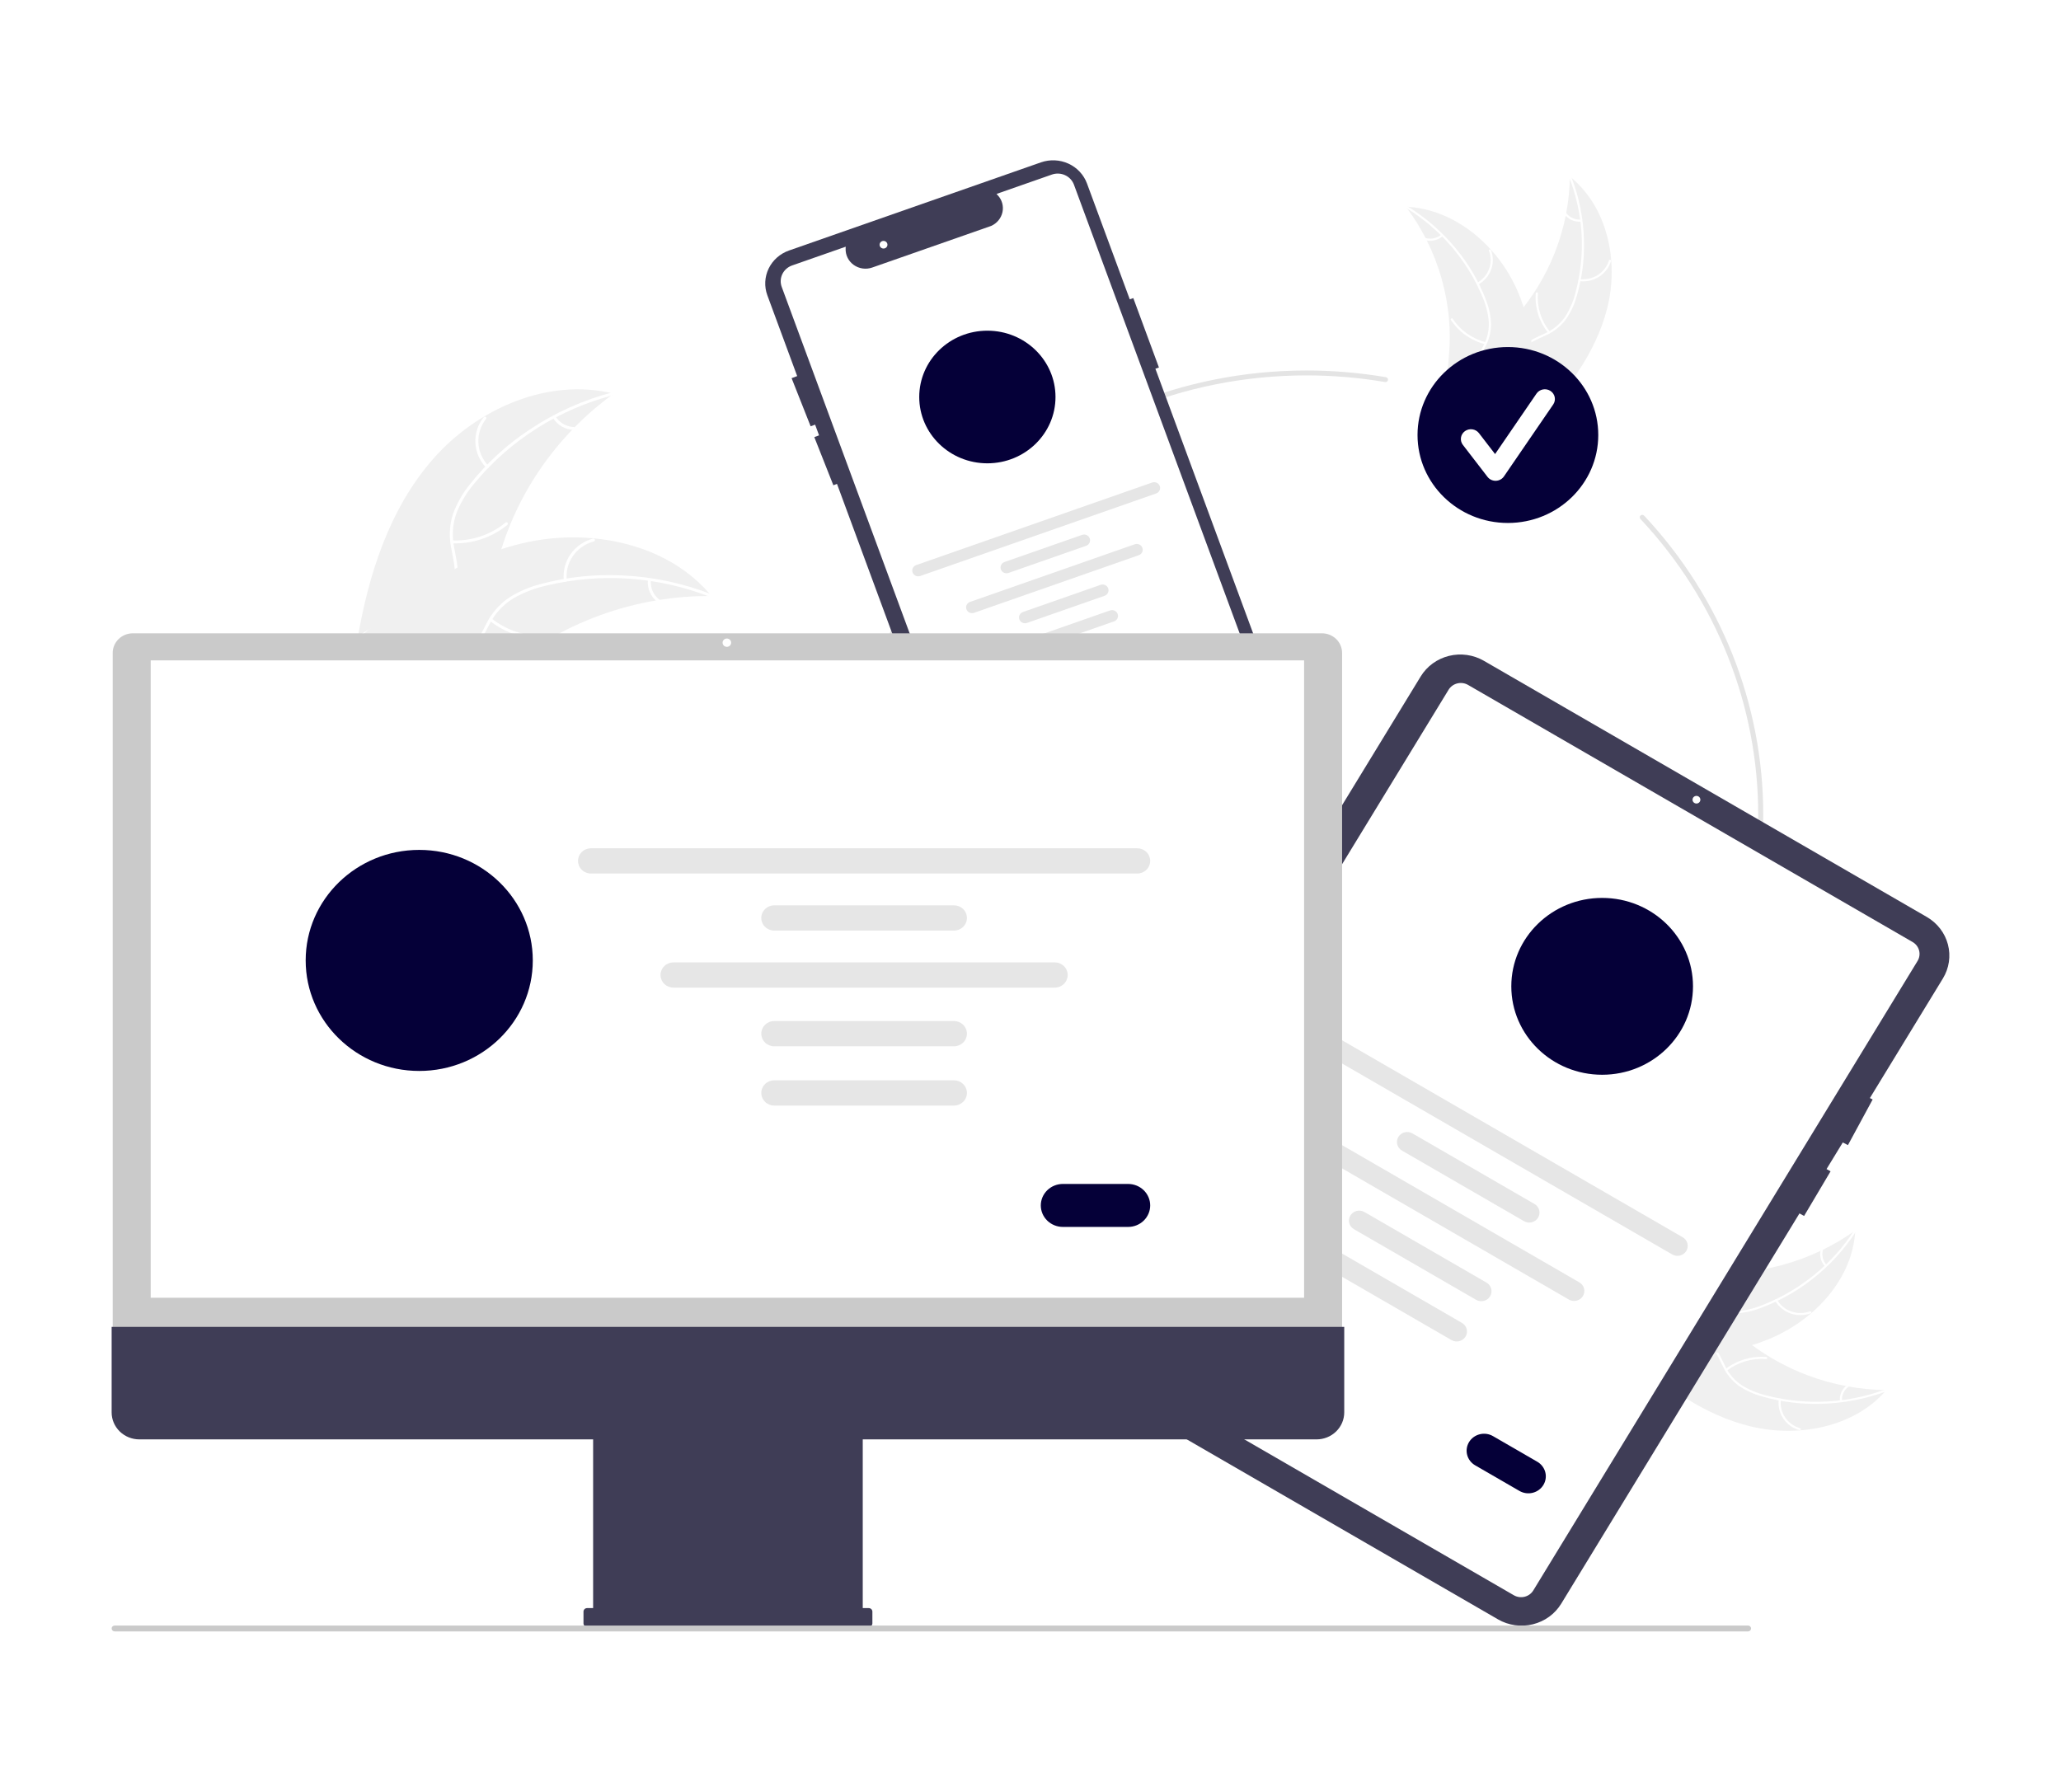 <svg width="720" height="626" viewBox="0 0 720 626" fill="none" xmlns="http://www.w3.org/2000/svg">
<rect width="720" height="626" fill="white"/>
<g clip-path="url(#clip0_1184_6308)">
<path d="M561.481 107.66C565.583 91.373 561.682 72.378 548.43 61.665C548.171 79.9 541.294 97.457 529.018 111.231C524.263 116.527 518.409 121.934 518.178 128.964C518.034 133.338 520.228 137.539 523.25 140.778C526.273 144.018 530.085 146.442 533.853 148.829L534.406 149.779C546.534 137.871 557.378 123.947 561.481 107.66Z" fill="#F0F0F0"/>
<path d="M548.163 61.903C553.246 74.872 554.002 89.069 550.323 102.48C549.584 105.38 548.38 108.15 546.755 110.685C545.09 113.105 542.79 115.047 540.093 116.309C537.603 117.535 534.91 118.509 532.769 120.302C531.687 121.237 530.821 122.383 530.226 123.666C529.631 124.949 529.322 126.34 529.318 127.747C529.214 131.254 530.412 134.588 531.699 137.809C533.128 141.385 534.671 145.078 534.34 148.993C534.3 149.468 535.059 149.5 535.099 149.027C535.674 142.215 530.921 136.461 530.167 129.853C529.816 126.77 530.416 123.565 532.758 121.317C534.805 119.352 537.582 118.346 540.114 117.126C542.763 115.932 545.072 114.125 546.838 111.862C548.591 109.416 549.903 106.696 550.718 103.821C552.659 97.376 553.547 90.674 553.35 83.961C553.168 76.298 551.641 68.721 548.835 61.559C548.662 61.116 547.991 61.463 548.163 61.903Z" fill="white"/>
<path d="M551.769 98.229C554.164 98.525 556.589 97.981 558.611 96.697C560.632 95.413 562.119 93.47 562.806 91.217C562.943 90.761 562.221 90.532 562.083 90.989C561.448 93.088 560.063 94.897 558.178 96.089C556.293 97.282 554.032 97.779 551.803 97.491C551.319 97.429 551.287 98.168 551.769 98.229Z" fill="white"/>
<path d="M541.44 115.849C538.381 112.079 536.895 107.325 537.278 102.535C537.316 102.06 536.558 102.028 536.519 102.501C536.131 107.487 537.688 112.431 540.879 116.348C541.183 116.721 541.742 116.221 541.44 115.849Z" fill="white"/>
<path d="M552.254 76.707C551.303 76.781 550.348 76.624 549.474 76.249C548.601 75.875 547.837 75.295 547.251 74.562C546.952 74.186 546.393 74.687 546.69 75.061C547.342 75.868 548.187 76.507 549.15 76.923C550.114 77.338 551.168 77.518 552.22 77.446C552.319 77.447 552.416 77.411 552.489 77.346C552.563 77.281 552.608 77.19 552.616 77.093C552.62 76.996 552.584 76.9 552.516 76.828C552.449 76.756 552.354 76.712 552.254 76.707Z" fill="white"/>
<path d="M491.119 72.209C491.299 72.449 491.479 72.689 491.657 72.936C494.062 76.18 496.191 79.609 498.025 83.189C498.171 83.463 498.315 83.744 498.453 84.022C502.776 92.692 505.408 102.069 506.216 111.675C506.533 115.498 506.551 119.339 506.27 123.164C505.882 128.447 505.029 134.145 506.415 139.099C506.554 139.617 506.725 140.127 506.929 140.625L533.172 150.363C533.243 150.356 533.312 150.354 533.384 150.348L534.413 150.783C534.442 150.587 534.467 150.383 534.496 150.186C534.513 150.072 534.524 149.956 534.541 149.843C534.551 149.766 534.56 149.689 534.573 149.621C534.577 149.595 534.58 149.57 534.581 149.55C534.594 149.482 534.598 149.416 534.609 149.354C534.754 148.213 534.892 147.069 535.021 145.922C535.023 145.916 535.023 145.916 535.019 145.908C536.089 137.177 536.091 128.353 535.026 119.622C534.99 119.362 534.957 119.096 534.91 118.831C534.358 114.937 533.481 111.092 532.286 107.337C531.625 105.282 530.857 103.262 529.986 101.283C527.725 96.174 524.653 91.444 520.883 87.264C513.364 78.934 503.193 73.037 491.977 72.26C491.69 72.24 491.408 72.222 491.119 72.209Z" fill="#F0F0F0"/>
<path d="M491.051 72.555C503.13 79.93 512.515 90.824 517.872 103.687C519.076 106.436 519.827 109.353 520.097 112.33C520.265 115.238 519.629 118.137 518.257 120.725C517.027 123.164 515.478 125.519 514.879 128.206C514.593 129.586 514.61 131.009 514.928 132.382C515.247 133.755 515.86 135.047 516.727 136.173C518.814 139.034 521.832 140.994 524.852 142.811C528.205 144.829 531.72 146.873 533.878 150.193C534.139 150.595 534.765 150.177 534.504 149.775C530.75 143.999 523.396 142.19 518.708 137.357C516.52 135.101 515.018 132.19 515.497 129.023C515.916 126.253 517.511 123.823 518.778 121.364C520.155 118.859 520.881 116.063 520.892 113.221C520.778 110.24 520.144 107.3 519.016 104.527C516.58 98.243 513.144 92.371 508.835 87.127C503.95 81.115 498.045 75.96 491.376 71.886C490.963 71.634 490.641 72.304 491.051 72.555Z" fill="white"/>
<path d="M516.397 99.446C518.492 98.278 520.092 96.423 520.912 94.213C521.732 92.002 521.718 89.58 520.872 87.379C520.7 86.934 519.982 87.174 520.154 87.62C520.946 89.668 520.958 91.924 520.191 93.981C519.423 96.038 517.925 97.76 515.968 98.837C515.543 99.071 515.974 99.679 516.397 99.446Z" fill="white"/>
<path d="M519.047 119.569C514.274 118.351 510.147 115.426 507.49 111.377C507.227 110.976 506.601 111.394 506.864 111.795C509.636 116.003 513.937 119.038 518.908 120.295C519.382 120.415 519.519 119.688 519.047 119.569Z" fill="white"/>
<path d="M503.474 81.978C502.76 82.594 501.9 83.028 500.971 83.241C500.042 83.454 499.074 83.439 498.152 83.198C497.68 83.072 497.544 83.8 498.013 83.924C499.032 84.186 500.102 84.202 501.129 83.969C502.155 83.736 503.108 83.262 503.903 82.588C503.983 82.53 504.038 82.445 504.057 82.35C504.075 82.254 504.055 82.156 504.001 82.074C503.944 81.993 503.857 81.938 503.758 81.92C503.659 81.902 503.557 81.923 503.474 81.978Z" fill="white"/>
<path d="M456.42 440.109C368.437 440.109 296.857 370.429 296.857 284.779C296.857 199.13 368.437 129.449 456.42 129.449C465.722 129.448 475.006 130.231 484.169 131.789C484.283 131.809 484.392 131.85 484.49 131.91C484.588 131.97 484.673 132.049 484.74 132.141C484.807 132.234 484.854 132.338 484.879 132.448C484.905 132.558 484.907 132.672 484.887 132.783C484.867 132.894 484.825 133.001 484.763 133.096C484.7 133.191 484.619 133.273 484.524 133.338C484.429 133.403 484.322 133.449 484.209 133.473C484.096 133.497 483.979 133.5 483.865 133.48C474.802 131.939 465.62 131.164 456.42 131.165C369.409 131.165 298.62 200.076 298.62 284.779C298.62 369.482 369.409 438.393 456.42 438.393C543.431 438.393 614.22 369.482 614.22 284.779C614.259 246.494 599.574 209.582 573.055 181.309C572.899 181.141 572.818 180.919 572.829 180.693C572.841 180.466 572.944 180.253 573.116 180.101C573.288 179.948 573.515 179.868 573.748 179.877C573.981 179.887 574.2 179.986 574.358 180.153C601.173 208.741 616.022 246.066 615.983 284.779C615.983 370.429 544.403 440.109 456.42 440.109Z" fill="#E4E4E4"/>
<path d="M526.775 182.721C544.211 182.721 558.345 168.962 558.345 151.989C558.345 135.016 544.211 121.257 526.775 121.257C509.34 121.257 495.206 135.016 495.206 151.989C495.206 168.962 509.34 182.721 526.775 182.721Z" fill="#050038"/>
<path d="M522.469 167.984C521.923 167.984 521.386 167.86 520.898 167.623C520.41 167.386 519.986 167.041 519.659 166.616L511.047 155.437C510.77 155.078 510.569 154.669 510.454 154.235C510.34 153.8 510.315 153.347 510.38 152.903C510.445 152.458 510.6 152.031 510.835 151.644C511.069 151.258 511.38 150.921 511.749 150.651C512.118 150.382 512.538 150.186 512.985 150.075C513.431 149.963 513.896 149.939 514.353 150.002C514.809 150.066 515.249 150.216 515.645 150.445C516.042 150.674 516.389 150.976 516.665 151.335L522.3 158.648L536.772 137.516C537.29 136.765 538.093 136.244 539.005 136.068C539.916 135.892 540.863 136.075 541.636 136.577C542.409 137.079 542.947 137.859 543.131 138.746C543.314 139.633 543.129 140.555 542.616 141.309L525.391 166.462C525.079 166.917 524.66 167.292 524.169 167.557C523.677 167.822 523.128 167.968 522.566 167.983C522.534 167.983 522.501 167.984 522.469 167.984Z" fill="white"/>
<path d="M452.315 260.674L403.632 128.831L404.866 128.399L395.913 104.149L394.678 104.582L379.731 64.102C379.172 62.59 378.314 61.2 377.204 60.011C376.093 58.822 374.754 57.858 373.261 57.173C371.768 56.489 370.151 56.097 368.503 56.02C366.854 55.944 365.206 56.184 363.653 56.727L275.645 87.523C274.091 88.067 272.663 88.903 271.442 89.983C270.221 91.064 269.23 92.368 268.527 93.822C267.823 95.275 267.421 96.849 267.342 98.454C267.264 100.058 267.51 101.662 268.069 103.174L278.491 131.399L276.54 132.131L283.193 148.948L284.755 148.363L286.136 152.104L284.474 152.727L291.127 169.545L292.4 169.068L340.653 299.746C341.209 301.26 342.066 302.652 343.175 303.842C344.285 305.033 345.625 305.998 347.119 306.683C348.612 307.369 350.23 307.76 351.88 307.835C353.529 307.91 355.178 307.667 356.731 307.121L444.739 276.325C447.873 275.224 450.431 272.958 451.851 270.024C453.271 267.09 453.438 263.727 452.315 260.674Z" fill="#3F3D56"/>
<path d="M352.102 302.776C350.863 302.773 349.654 302.399 348.641 301.704C347.628 301.01 346.859 300.028 346.439 298.893L273.089 100.247C272.549 98.784 272.628 97.172 273.308 95.765C273.989 94.359 275.216 93.273 276.719 92.747L295.444 86.195L295.416 86.833C295.368 87.94 295.6 89.041 296.093 90.041C296.585 91.04 297.322 91.906 298.239 92.562C299.156 93.218 300.225 93.645 301.352 93.805C302.478 93.964 303.628 93.852 304.699 93.477L346.256 78.935C347.259 78.488 348.14 77.817 348.828 76.977C349.515 76.136 349.989 75.15 350.213 74.098C350.433 73.064 350.4 71.993 350.115 70.974C349.83 69.955 349.301 69.015 348.572 68.233L348.133 67.758L367.476 60.989C368.979 60.466 370.634 60.544 372.078 61.206C373.523 61.868 374.638 63.062 375.18 64.523L445.163 254.049C446.591 257.931 446.379 262.207 444.573 265.937C442.767 269.668 439.515 272.549 435.53 273.948L354.143 302.427C353.489 302.657 352.798 302.775 352.102 302.776Z" fill="white"/>
<path d="M344.932 161.88C358.077 161.88 368.734 151.506 368.734 138.709C368.734 125.912 358.077 115.538 344.932 115.538C331.786 115.538 321.13 125.912 321.13 138.709C321.13 151.506 331.786 161.88 344.932 161.88Z" fill="#050038"/>
<path d="M403.913 172.405L321.485 201.248C321.228 201.339 320.954 201.379 320.681 201.367C320.407 201.355 320.139 201.29 319.891 201.177C319.643 201.064 319.421 200.904 319.237 200.707C319.052 200.51 318.91 200.279 318.817 200.028C318.724 199.777 318.684 199.511 318.697 199.245C318.71 198.979 318.777 198.718 318.894 198.477C319.011 198.236 319.176 198.019 319.379 197.84C319.581 197.662 319.819 197.523 320.077 197.434L402.505 168.59C403.024 168.41 403.595 168.438 404.094 168.667C404.592 168.896 404.977 169.309 405.163 169.814C405.35 170.319 405.323 170.875 405.088 171.361C404.854 171.847 404.431 172.222 403.913 172.405Z" fill="#E6E6E6"/>
<path d="M379.435 190.693L352.322 200.18C352.065 200.271 351.791 200.311 351.518 200.299C351.244 200.286 350.976 200.222 350.728 200.108C350.48 199.995 350.258 199.835 350.074 199.638C349.89 199.441 349.747 199.21 349.655 198.96C349.562 198.709 349.521 198.443 349.534 198.176C349.547 197.91 349.614 197.649 349.731 197.408C349.848 197.167 350.013 196.951 350.216 196.772C350.418 196.593 350.656 196.455 350.913 196.365L378.026 186.878C378.546 186.696 379.119 186.723 379.618 186.952C380.118 187.181 380.503 187.594 380.69 188.1C380.877 188.605 380.849 189.163 380.614 189.649C380.379 190.135 379.955 190.511 379.435 190.693Z" fill="#E6E6E6"/>
<path d="M385.884 208.157L358.771 217.645C358.513 217.735 358.24 217.775 357.967 217.762C357.694 217.749 357.426 217.684 357.179 217.571C356.932 217.458 356.71 217.298 356.526 217.101C356.342 216.904 356.2 216.674 356.107 216.423C356.015 216.173 355.974 215.907 355.987 215.641C356 215.375 356.066 215.114 356.183 214.874C356.3 214.633 356.464 214.417 356.666 214.238C356.868 214.059 357.105 213.92 357.362 213.83L384.475 204.343C384.995 204.161 385.567 204.187 386.067 204.416C386.566 204.646 386.952 205.059 387.139 205.564C387.326 206.07 387.298 206.628 387.063 207.114C386.828 207.6 386.403 207.976 385.884 208.157Z" fill="#E6E6E6"/>
<path d="M389.187 217.103L362.074 226.59C361.816 226.681 361.543 226.721 361.269 226.709C360.996 226.697 360.727 226.632 360.479 226.519C360.232 226.406 360.009 226.246 359.825 226.049C359.64 225.852 359.498 225.621 359.405 225.37C359.313 225.119 359.272 224.853 359.285 224.587C359.298 224.32 359.365 224.059 359.482 223.818C359.599 223.577 359.764 223.361 359.967 223.182C360.17 223.003 360.407 222.865 360.665 222.775L387.778 213.288C388.036 213.197 388.309 213.157 388.582 213.169C388.856 213.181 389.124 213.246 389.372 213.359C389.62 213.473 389.842 213.632 390.027 213.83C390.211 214.027 390.354 214.257 390.446 214.508C390.539 214.759 390.58 215.025 390.566 215.291C390.553 215.558 390.486 215.819 390.369 216.06C390.252 216.301 390.088 216.517 389.885 216.696C389.682 216.875 389.445 217.013 389.187 217.103Z" fill="#E6E6E6"/>
<path d="M397.82 193.982L340.295 214.111C340.038 214.201 339.765 214.242 339.491 214.23C339.218 214.217 338.949 214.153 338.701 214.039C338.454 213.926 338.231 213.766 338.047 213.569C337.863 213.372 337.72 213.141 337.627 212.89C337.535 212.64 337.494 212.373 337.507 212.107C337.52 211.841 337.587 211.58 337.704 211.339C337.821 211.098 337.986 210.882 338.189 210.703C338.392 210.524 338.629 210.386 338.887 210.296L396.411 190.167C396.669 190.076 396.942 190.036 397.216 190.048C397.489 190.06 397.758 190.125 398.005 190.238C398.253 190.352 398.476 190.511 398.66 190.709C398.844 190.906 398.987 191.136 399.079 191.387C399.172 191.638 399.213 191.904 399.2 192.17C399.187 192.437 399.12 192.698 399.003 192.939C398.886 193.18 398.721 193.396 398.518 193.575C398.315 193.754 398.078 193.892 397.82 193.982Z" fill="#E6E6E6"/>
<path d="M386.233 238.817L376.388 242.262C375.505 242.571 374.532 242.525 373.683 242.135C372.834 241.746 372.179 241.044 371.862 240.184C371.544 239.324 371.59 238.377 371.99 237.55C372.39 236.724 373.11 236.085 373.993 235.776L383.838 232.331C384.721 232.022 385.694 232.068 386.543 232.458C387.392 232.847 388.047 233.549 388.365 234.409C388.682 235.269 388.636 236.216 388.236 237.043C387.837 237.87 387.116 238.508 386.233 238.817Z" fill="#050038"/>
<path d="M308.655 86.837C309.411 86.837 310.024 86.241 310.024 85.505C310.024 84.769 309.411 84.172 308.655 84.172C307.899 84.172 307.286 84.769 307.286 85.505C307.286 86.241 307.899 86.837 308.655 86.837Z" fill="white"/>
<path d="M151.208 160.461C166.552 142.878 191.449 131.797 214.402 137.542C193.729 152.524 179.166 174.142 173.29 198.57C171.059 207.999 169.586 218.712 161.722 224.63C156.829 228.312 150.25 229.319 144.104 228.65C137.957 227.982 132.107 225.799 126.336 223.635L124.801 223.8C128.661 201.038 135.864 178.044 151.208 160.461Z" fill="#F0F0F0"/>
<path d="M214.344 138.023C195.395 142.962 178.527 153.589 166.135 168.392C163.409 171.533 161.209 175.073 159.615 178.88C158.186 182.638 157.817 186.701 158.546 190.645C159.149 194.335 160.206 198.042 159.877 201.812C159.68 203.739 159.066 205.603 158.076 207.283C157.087 208.963 155.743 210.42 154.135 211.559C150.202 214.499 145.418 215.888 140.692 217.088C135.445 218.42 129.972 219.723 125.755 223.238C125.244 223.664 124.595 222.867 125.105 222.442C132.443 216.326 142.864 216.844 151.038 212.335C154.852 210.231 158.038 206.996 158.725 202.642C159.325 198.835 158.239 195.012 157.594 191.28C156.825 187.442 157.033 183.48 158.2 179.739C159.589 175.865 161.646 172.249 164.281 169.046C170.097 161.743 177.055 155.376 184.902 150.178C193.824 144.196 203.732 139.745 214.196 137.016C214.843 136.847 214.987 137.855 214.344 138.023Z" fill="white"/>
<path d="M169.837 163.397C167.568 161.036 166.235 157.967 166.076 154.737C165.917 151.508 166.942 148.328 168.969 145.767C169.381 145.25 170.225 145.849 169.813 146.366C167.921 148.748 166.966 151.71 167.12 154.717C167.275 157.724 168.528 160.578 170.655 162.765C171.116 163.24 170.296 163.87 169.837 163.397Z" fill="white"/>
<path d="M157.986 188.812C164.77 189.091 171.412 186.871 176.589 182.594C177.101 182.17 177.751 182.967 177.239 183.391C171.843 187.831 164.926 190.128 157.868 189.823C157.195 189.793 157.317 188.783 157.986 188.812Z" fill="white"/>
<path d="M194.092 145.519C194.774 146.611 195.725 147.52 196.857 148.166C197.99 148.812 199.27 149.174 200.582 149.219C201.255 149.24 201.132 150.25 200.463 150.229C199.014 150.173 197.601 149.771 196.348 149.061C195.095 148.35 194.039 147.351 193.274 146.152C193.192 146.045 193.155 145.911 193.171 145.778C193.187 145.646 193.254 145.524 193.358 145.437C193.467 145.354 193.605 145.316 193.742 145.331C193.88 145.347 194.005 145.414 194.092 145.519Z" fill="white"/>
<path d="M248.532 208.237C248.112 208.236 247.691 208.234 247.265 208.239C241.612 208.246 235.968 208.699 230.39 209.596C229.958 209.658 229.521 209.728 229.091 209.803C215.676 212.101 202.816 216.805 191.165 223.673C186.531 226.411 182.118 229.487 177.964 232.876C172.227 237.557 166.389 243.077 159.599 245.566C158.893 245.834 158.171 246.058 157.438 246.239L125.128 225.61C125.079 225.527 125.024 225.451 124.975 225.368L123.646 224.602C123.848 224.413 124.061 224.22 124.263 224.031C124.379 223.921 124.503 223.815 124.62 223.705C124.7 223.633 124.78 223.561 124.848 223.491C124.874 223.467 124.901 223.443 124.923 223.426C124.991 223.357 125.062 223.299 125.125 223.237C126.314 222.159 127.514 221.088 128.723 220.023C128.728 220.016 128.728 220.016 128.74 220.014C137.977 211.923 147.988 204.511 158.837 198.814C159.164 198.643 159.495 198.465 159.836 198.303C164.741 195.761 169.851 193.614 175.115 191.883C178 190.945 180.933 190.149 183.901 189.499C191.574 187.833 199.468 187.353 207.294 188.076C222.896 189.518 237.849 195.802 247.782 207.348C248.036 207.643 248.283 207.934 248.532 208.237Z" fill="#F0F0F0"/>
<path d="M248.191 208.59C230.006 201.428 209.965 200.026 190.916 204.584C186.797 205.494 182.851 207.03 179.223 209.136C175.758 211.299 172.951 214.326 171.094 217.902C169.293 221.203 167.844 224.782 165.25 227.599C163.901 229.022 162.258 230.151 160.428 230.912C158.599 231.674 156.625 232.05 154.636 232.016C149.678 232.059 145 230.364 140.484 228.552C135.47 226.54 130.295 224.373 124.754 224.708C124.082 224.748 124.057 223.732 124.727 223.691C134.369 223.109 142.368 229.63 151.684 230.821C156.031 231.377 160.576 230.661 163.816 227.587C166.65 224.899 168.148 221.209 169.941 217.852C171.7 214.337 174.317 211.296 177.562 208.992C181.068 206.713 184.946 205.031 189.031 204.019C198.191 201.596 207.685 200.591 217.166 201.039C227.989 201.493 238.652 203.745 248.695 207.699C249.316 207.944 248.808 208.834 248.191 208.59Z" fill="white"/>
<path d="M196.961 202.765C196.609 199.55 197.443 196.317 199.314 193.646C201.184 190.974 203.969 189.036 207.172 188.179C207.82 188.008 208.124 188.981 207.475 189.152C204.491 189.945 201.897 191.75 200.16 194.242C198.424 196.733 197.659 199.747 198.005 202.739C198.079 203.389 197.035 203.411 196.961 202.765Z" fill="white"/>
<path d="M171.78 216.112C177.024 220.311 183.701 222.431 190.479 222.05C191.151 222.012 191.176 223.029 190.505 223.067C183.451 223.45 176.507 221.23 171.06 216.849C170.542 216.431 171.264 215.696 171.78 216.112Z" fill="white"/>
<path d="M227.384 202.706C227.254 203.978 227.45 205.261 227.955 206.44C228.46 207.62 229.258 208.659 230.278 209.464C230.802 209.875 230.079 210.609 229.558 210.201C228.436 209.306 227.556 208.158 226.995 206.856C226.434 205.554 226.209 204.138 226.34 202.732C226.341 202.598 226.394 202.47 226.488 202.373C226.583 202.276 226.712 202.218 226.849 202.211C226.987 202.208 227.121 202.258 227.221 202.351C227.321 202.444 227.38 202.571 227.384 202.706Z" fill="white"/>
<path d="M611.707 498.403C628.438 502.396 647.95 498.599 658.955 485.698C640.224 485.446 622.188 478.752 608.038 466.801C602.598 462.173 597.043 456.474 589.822 456.249C585.329 456.109 581.014 458.245 577.686 461.187C574.358 464.129 571.868 467.841 569.416 471.508L568.439 472.047C580.673 483.853 594.976 494.41 611.707 498.403Z" fill="#F0F0F0"/>
<path d="M658.71 485.439C645.388 490.387 630.804 491.123 617.028 487.542C614.048 486.822 611.204 485.65 608.599 484.068C606.113 482.447 604.118 480.208 602.821 477.583C601.562 475.159 600.562 472.537 598.72 470.453C597.76 469.4 596.583 468.557 595.265 467.978C593.947 467.399 592.518 467.097 591.072 467.093C587.469 466.993 584.044 468.158 580.736 469.411C577.062 470.803 573.269 472.304 569.247 471.983C568.76 471.944 568.726 472.682 569.213 472.721C576.21 473.281 582.121 468.654 588.909 467.92C592.076 467.578 595.368 468.163 597.677 470.442C599.696 472.436 600.73 475.138 601.983 477.603C603.209 480.182 605.065 482.43 607.39 484.149C609.903 485.855 612.697 487.132 615.65 487.926C622.271 489.816 629.155 490.68 636.051 490.488C643.923 490.311 651.706 488.825 659.063 486.093C659.519 485.924 659.163 485.271 658.71 485.439Z" fill="white"/>
<path d="M621.394 488.949C621.091 491.281 621.648 493.641 622.968 495.609C624.287 497.577 626.283 499.025 628.597 499.693C629.066 499.827 629.301 499.124 628.832 498.99C626.675 498.372 624.817 497.023 623.592 495.188C622.367 493.353 621.857 491.152 622.152 488.983C622.216 488.511 621.457 488.48 621.394 488.949Z" fill="white"/>
<path d="M603.294 478.894C607.167 475.917 612.051 474.47 616.971 474.843C617.459 474.88 617.492 474.142 617.005 474.104C611.885 473.726 606.805 475.242 602.782 478.348C602.398 478.645 602.913 479.189 603.294 478.894Z" fill="white"/>
<path d="M643.502 489.421C643.427 488.495 643.588 487.566 643.973 486.715C644.358 485.865 644.953 485.122 645.706 484.551C646.093 484.26 645.578 483.716 645.194 484.005C644.365 484.64 643.709 485.462 643.282 486.4C642.854 487.338 642.67 488.364 642.744 489.388C642.743 489.485 642.779 489.579 642.847 489.65C642.914 489.722 643.007 489.766 643.106 489.774C643.207 489.778 643.304 489.743 643.379 489.677C643.453 489.611 643.497 489.519 643.502 489.421Z" fill="white"/>
<path d="M648.124 429.908C647.877 430.084 647.63 430.259 647.377 430.432C644.044 432.773 640.522 434.846 636.844 436.631C636.562 436.773 636.274 436.913 635.989 437.047C627.082 441.256 617.449 443.818 607.582 444.604C603.655 444.913 599.709 444.931 595.78 444.658C590.353 444.279 584.499 443.449 579.411 444.799C578.878 444.934 578.355 445.101 577.843 445.299L567.84 470.846C567.847 470.915 567.848 470.982 567.855 471.052L567.408 472.054C567.61 472.082 567.82 472.107 568.021 472.134C568.138 472.151 568.257 472.162 568.374 472.179C568.453 472.188 568.532 472.197 568.602 472.21C568.628 472.213 568.655 472.216 568.675 472.217C568.745 472.23 568.812 472.234 568.876 472.245C570.049 472.386 571.224 472.519 572.402 472.645C572.408 472.647 572.408 472.647 572.416 472.644C581.385 473.685 590.449 473.687 599.419 472.65C599.686 472.616 599.959 472.584 600.231 472.537C604.232 472 608.181 471.146 612.038 469.983C614.149 469.339 616.224 468.592 618.257 467.744C623.505 465.543 628.364 462.553 632.658 458.882C641.215 451.563 647.273 441.662 648.071 430.743C648.091 430.464 648.11 430.19 648.124 429.908Z" fill="#F0F0F0"/>
<path d="M647.768 429.842C640.191 441.601 629.001 450.736 615.788 455.951C612.963 457.123 609.967 457.854 606.909 458.118C603.922 458.281 600.944 457.662 598.285 456.326C595.78 455.129 593.361 453.621 590.601 453.038C589.183 452.759 587.721 452.776 586.311 453.086C584.901 453.396 583.573 453.993 582.416 454.837C579.478 456.868 577.464 459.806 575.597 462.746C573.524 466.01 571.425 469.432 568.014 471.533C567.601 471.787 568.031 472.396 568.444 472.142C574.377 468.488 576.235 461.329 581.201 456.765C583.518 454.636 586.508 453.173 589.761 453.64C592.607 454.048 595.103 455.6 597.628 456.833C600.202 458.174 603.075 458.881 605.994 458.891C609.056 458.78 612.076 458.163 614.925 457.065C621.38 454.694 627.411 451.349 632.799 447.154C638.975 442.399 644.27 436.651 648.455 430.158C648.714 429.756 648.025 429.443 647.768 429.842Z" fill="white"/>
<path d="M620.144 454.516C621.344 456.555 623.249 458.113 625.52 458.911C627.791 459.709 630.279 459.695 632.54 458.872C632.997 458.704 632.75 458.005 632.293 458.174C630.189 458.944 627.871 458.956 625.758 458.209C623.645 457.461 621.876 456.003 620.77 454.098C620.529 453.684 619.905 454.104 620.144 454.516Z" fill="white"/>
<path d="M599.473 457.096C600.724 452.449 603.729 448.431 607.888 445.845C608.3 445.589 607.871 444.98 607.459 445.235C603.136 447.935 600.018 452.121 598.727 456.96C598.604 457.421 599.351 457.555 599.473 457.096Z" fill="white"/>
<path d="M638.088 441.935C637.455 441.24 637.009 440.403 636.791 439.499C636.572 438.595 636.587 437.652 636.836 436.755C636.964 436.295 636.217 436.163 636.089 436.619C635.82 437.612 635.804 438.653 636.043 439.652C636.283 440.652 636.77 441.579 637.462 442.353C637.521 442.431 637.608 442.485 637.706 442.503C637.804 442.52 637.906 442.501 637.99 442.449C638.072 442.393 638.129 442.308 638.147 442.212C638.166 442.116 638.145 442.016 638.088 441.935Z" fill="white"/>
<path d="M678.747 341.86L653.235 383.654L654.204 384.151L645.565 400.096L643.767 399.169L638.09 408.464L639.5 409.253L630.244 424.855L628.639 423.954L545.393 560.336C543.21 563.905 539.661 566.485 535.526 567.51C531.391 568.535 527.007 567.92 523.336 565.802L368.578 476.286C364.911 474.161 362.261 470.706 361.208 466.68C360.155 462.655 360.786 458.387 362.963 454.814L496.317 236.339C498.5 232.77 502.048 230.189 506.183 229.165C510.319 228.14 514.703 228.754 518.373 230.872L673.132 320.389C676.797 322.515 679.446 325.969 680.499 329.994C681.552 334.02 680.922 338.287 678.747 341.86Z" fill="#3F3D56"/>
<path d="M528.852 557.369L373.549 467.538C372.419 466.882 371.602 465.818 371.277 464.577C370.953 463.336 371.147 462.02 371.818 460.919L506.057 240.99C506.73 239.89 507.824 239.095 509.098 238.779C510.373 238.463 511.724 238.653 512.856 239.305L668.159 329.137C669.289 329.792 670.106 330.857 670.43 332.098C670.755 333.338 670.561 334.654 669.89 335.755L535.651 555.684C534.978 556.784 533.884 557.579 532.609 557.895C531.335 558.211 529.984 558.022 528.852 557.369Z" fill="white"/>
<path d="M592.646 280.745C593.403 280.745 594.015 280.148 594.015 279.412C594.015 278.676 593.403 278.08 592.646 278.08C591.89 278.08 591.277 278.676 591.277 279.412C591.277 280.148 591.89 280.745 592.646 280.745Z" fill="white"/>
<path d="M584.173 438.289L454.534 363.302C454.127 363.069 453.772 362.76 453.488 362.393C453.205 362.026 452.998 361.608 452.881 361.163C452.764 360.718 452.738 360.255 452.805 359.8C452.872 359.345 453.03 358.908 453.271 358.513C453.512 358.118 453.831 357.773 454.209 357.499C454.588 357.224 455.018 357.025 455.475 356.912C455.933 356.8 456.409 356.776 456.875 356.843C457.342 356.91 457.791 357.066 458.196 357.303L587.835 432.289C588.242 432.522 588.597 432.831 588.881 433.198C589.165 433.566 589.371 433.984 589.488 434.429C589.605 434.874 589.631 435.337 589.564 435.791C589.497 436.246 589.339 436.683 589.098 437.078C588.857 437.473 588.538 437.818 588.16 438.093C587.782 438.367 587.351 438.567 586.894 438.679C586.436 438.792 585.96 438.815 585.494 438.748C585.027 438.681 584.578 438.525 584.173 438.289Z" fill="#E6E6E6"/>
<path d="M532.409 426.669L489.767 402.004C489.363 401.77 489.009 401.46 488.727 401.093C488.445 400.726 488.24 400.309 488.124 399.865C488.008 399.421 487.983 398.959 488.05 398.505C488.117 398.051 488.276 397.615 488.516 397.221C488.757 396.827 489.074 396.483 489.452 396.209C489.829 395.934 490.258 395.735 490.714 395.622C491.17 395.509 491.645 395.485 492.111 395.55C492.577 395.616 493.025 395.77 493.429 396.004L536.072 420.669C536.476 420.903 536.83 421.213 537.111 421.58C537.393 421.947 537.598 422.364 537.714 422.808C537.83 423.252 537.856 423.714 537.788 424.168C537.721 424.622 537.563 425.058 537.322 425.452C537.082 425.846 536.764 426.19 536.387 426.464C536.01 426.738 535.581 426.938 535.125 427.051C534.669 427.164 534.194 427.188 533.728 427.123C533.262 427.057 532.814 426.903 532.409 426.669Z" fill="#E6E6E6"/>
<path d="M515.644 454.137L473.002 429.472C472.185 428.999 471.594 428.23 471.359 427.333C471.125 426.436 471.266 425.485 471.752 424.69C472.237 423.894 473.028 423.319 473.949 423.091C474.87 422.862 475.847 423 476.664 423.472L519.306 448.137C519.711 448.371 520.064 448.681 520.346 449.048C520.628 449.415 520.833 449.832 520.949 450.276C521.065 450.721 521.09 451.182 521.023 451.636C520.955 452.09 520.797 452.526 520.556 452.92C520.316 453.314 519.998 453.658 519.621 453.932C519.244 454.206 518.815 454.406 518.359 454.519C517.903 454.632 517.428 454.656 516.962 454.591C516.497 454.525 516.048 454.371 515.644 454.137Z" fill="#E6E6E6"/>
<path d="M507.057 468.205L464.415 443.54C464.009 443.307 463.654 442.998 463.371 442.631C463.088 442.263 462.882 441.846 462.766 441.401C462.649 440.956 462.623 440.494 462.69 440.04C462.757 439.585 462.916 439.148 463.157 438.754C463.398 438.359 463.716 438.015 464.094 437.74C464.471 437.466 464.901 437.266 465.358 437.154C465.815 437.041 466.29 437.017 466.757 437.084C467.223 437.15 467.672 437.305 468.077 437.541L510.719 462.206C511.125 462.439 511.481 462.748 511.764 463.115C512.048 463.482 512.255 463.9 512.372 464.345C512.489 464.79 512.515 465.253 512.448 465.708C512.381 466.163 512.223 466.6 511.982 466.995C511.741 467.39 511.422 467.735 511.043 468.01C510.665 468.284 510.235 468.484 509.777 468.596C509.32 468.709 508.844 468.732 508.377 468.665C507.91 468.598 507.461 468.442 507.057 468.205Z" fill="#E6E6E6"/>
<path d="M548.059 454.044L457.587 401.712C456.774 401.238 456.187 400.469 455.955 399.574C455.723 398.679 455.865 397.731 456.349 396.937C456.833 396.144 457.621 395.57 458.539 395.34C459.457 395.111 460.432 395.245 461.249 395.713L551.721 448.044C552.128 448.277 552.483 448.586 552.767 448.953C553.051 449.32 553.257 449.738 553.374 450.183C553.492 450.628 553.518 451.092 553.451 451.546C553.384 452.001 553.225 452.438 552.984 452.833C552.743 453.228 552.424 453.573 552.046 453.848C551.668 454.123 551.237 454.322 550.78 454.434C550.322 454.547 549.846 454.57 549.379 454.503C548.913 454.436 548.464 454.28 548.059 454.044Z" fill="#E6E6E6"/>
<path d="M530.815 520.923L515.332 511.967C513.944 511.162 512.941 509.854 512.544 508.33C512.146 506.805 512.386 505.19 513.211 503.838C514.037 502.486 515.379 501.509 516.944 501.12C518.51 500.731 520.169 500.963 521.559 501.765L537.042 510.72C538.432 511.524 539.437 512.833 539.836 514.358C540.234 515.883 539.994 517.5 539.169 518.852C538.343 520.205 536.999 521.183 535.432 521.572C533.866 521.96 532.205 521.726 530.815 520.923Z" fill="#050038"/>
<path d="M559.703 375.513C577.23 375.513 591.439 361.681 591.439 344.618C591.439 327.556 577.23 313.724 559.703 313.724C542.175 313.724 527.967 327.556 527.967 344.618C527.967 361.681 542.175 375.513 559.703 375.513Z" fill="#050038"/>
<path d="M39.374 470.162H468.854V228.114C468.852 226.301 468.111 224.562 466.794 223.28C465.476 221.997 463.69 221.276 461.827 221.274H46.401C44.538 221.276 42.752 221.997 41.434 223.28C40.117 224.562 39.376 226.301 39.374 228.114V470.162Z" fill="#CACACA"/>
<path d="M455.585 230.734H52.643V453.424H455.585V230.734Z" fill="white"/>
<path d="M39 463.612V493.481C39 494.72 39.251 495.946 39.737 497.09C40.224 498.234 40.938 499.273 41.837 500.149C42.736 501.024 43.804 501.719 44.979 502.193C46.154 502.667 47.414 502.91 48.686 502.91H207.204V561.858H205.098C204.933 561.858 204.769 561.889 204.617 561.951C204.464 562.012 204.325 562.103 204.208 562.216C204.092 562.33 203.999 562.465 203.936 562.614C203.872 562.762 203.84 562.922 203.84 563.082V567.182C203.84 567.343 203.872 567.503 203.936 567.651C203.999 567.8 204.091 567.935 204.208 568.049C204.325 568.162 204.464 568.253 204.617 568.314C204.769 568.376 204.933 568.407 205.098 568.407H303.504C303.669 568.407 303.833 568.376 303.985 568.314C304.138 568.253 304.277 568.162 304.394 568.049C304.51 567.935 304.603 567.8 304.666 567.651C304.73 567.503 304.762 567.343 304.762 567.182V563.082C304.762 562.922 304.73 562.762 304.666 562.614C304.603 562.465 304.51 562.33 304.394 562.216C304.277 562.103 304.138 562.012 303.985 561.951C303.833 561.889 303.669 561.858 303.504 561.858H301.398V502.91H459.916C461.188 502.91 462.448 502.667 463.623 502.193C464.798 501.719 465.866 501.024 466.765 500.149C467.664 499.273 468.378 498.234 468.865 497.09C469.351 495.946 469.602 494.72 469.602 493.481V463.612L39 463.612Z" fill="#3F3D56"/>
<path d="M397.279 305.211H206.461C205.258 305.211 204.105 304.745 203.254 303.917C202.403 303.089 201.926 301.966 201.926 300.795C201.926 299.624 202.403 298.501 203.254 297.673C204.105 296.845 205.258 296.38 206.461 296.38H397.279C398.482 296.38 399.635 296.845 400.486 297.673C401.337 298.501 401.815 299.624 401.815 300.795C401.815 301.966 401.337 303.089 400.486 303.917C399.635 304.745 398.482 305.211 397.279 305.211Z" fill="#E6E6E6"/>
<path d="M333.253 325.142H270.487C269.284 325.142 268.131 324.677 267.28 323.849C266.429 323.021 265.951 321.898 265.951 320.727C265.951 319.555 266.429 318.432 267.28 317.604C268.131 316.776 269.284 316.311 270.487 316.311H333.253C334.456 316.311 335.609 316.776 336.46 317.604C337.311 318.432 337.788 319.555 337.788 320.727C337.788 321.898 337.311 323.021 336.46 323.849C335.609 324.677 334.456 325.142 333.253 325.142Z" fill="#E6E6E6"/>
<path d="M333.253 365.572H270.487C269.284 365.572 268.131 365.107 267.28 364.279C266.429 363.45 265.951 362.327 265.951 361.156C265.951 359.985 266.429 358.862 267.28 358.034C268.131 357.206 269.284 356.741 270.487 356.741H333.253C334.456 356.741 335.609 357.206 336.46 358.034C337.311 358.862 337.788 359.985 337.788 361.156C337.788 362.327 337.311 363.45 336.46 364.279C335.609 365.107 334.456 365.572 333.253 365.572Z" fill="#E6E6E6"/>
<path d="M333.253 386.28H270.487C269.892 386.28 269.302 386.166 268.752 385.944C268.201 385.722 267.701 385.397 267.28 384.987C266.859 384.577 266.525 384.09 266.297 383.554C266.069 383.019 265.952 382.444 265.952 381.865C265.952 381.285 266.069 380.711 266.297 380.175C266.525 379.639 266.859 379.152 267.28 378.742C267.701 378.332 268.201 378.007 268.752 377.785C269.302 377.563 269.892 377.449 270.487 377.449H333.253C333.848 377.449 334.438 377.563 334.988 377.785C335.539 378.007 336.039 378.332 336.46 378.742C336.881 379.152 337.215 379.639 337.443 380.175C337.671 380.711 337.788 381.285 337.788 381.865C337.788 382.444 337.671 383.019 337.443 383.554C337.215 384.09 336.881 384.577 336.46 384.987C336.039 385.397 335.539 385.722 334.988 385.944C334.438 386.166 333.848 386.28 333.253 386.28Z" fill="#E6E6E6"/>
<path d="M368.453 345.073H235.287C234.084 345.073 232.93 344.608 232.079 343.78C231.229 342.952 230.751 341.829 230.751 340.658C230.751 339.487 231.229 338.364 232.079 337.536C232.93 336.708 234.084 336.243 235.287 336.243H368.453C369.656 336.243 370.81 336.708 371.661 337.536C372.511 338.364 372.989 339.487 372.989 340.658C372.989 341.829 372.511 342.952 371.661 343.78C370.81 344.608 369.656 345.073 368.453 345.073Z" fill="#E6E6E6"/>
<path d="M394.102 428.678H371.312C369.267 428.678 367.305 427.887 365.858 426.479C364.412 425.071 363.599 423.161 363.599 421.17C363.599 419.179 364.412 417.269 365.858 415.861C367.305 414.453 369.267 413.662 371.312 413.662H394.102C396.148 413.662 398.109 414.453 399.556 415.861C401.002 417.269 401.815 419.179 401.815 421.17C401.815 423.161 401.002 425.071 399.556 426.479C398.109 427.887 396.148 428.678 394.102 428.678Z" fill="#050038"/>
<path d="M146.458 374.183C168.367 374.183 186.128 356.893 186.128 335.565C186.128 314.237 168.367 296.947 146.458 296.947C124.548 296.947 106.787 314.237 106.787 335.565C106.787 356.893 124.548 374.183 146.458 374.183Z" fill="#050038"/>
<path d="M610.68 570H40.05C39.772 569.999 39.505 569.891 39.309 569.699C39.113 569.508 39.003 569.248 39.003 568.978C39.003 568.707 39.113 568.448 39.309 568.256C39.505 568.065 39.772 567.957 40.05 567.956H610.68C610.958 567.957 611.224 568.065 611.42 568.256C611.617 568.448 611.727 568.707 611.727 568.978C611.727 569.248 611.617 569.508 611.42 569.699C611.224 569.891 610.958 569.999 610.68 570Z" fill="#CACACA"/>
<path d="M253.927 226.004C254.753 226.004 255.422 225.353 255.422 224.549C255.422 223.745 254.753 223.093 253.927 223.093C253.102 223.093 252.432 223.745 252.432 224.549C252.432 225.353 253.102 226.004 253.927 226.004Z" fill="white"/>
</g>
<defs>
<clipPath id="clip0_1184_6308">
<rect width="642" height="514" fill="white" transform="translate(39 56)"/>
</clipPath>
</defs>
</svg>
